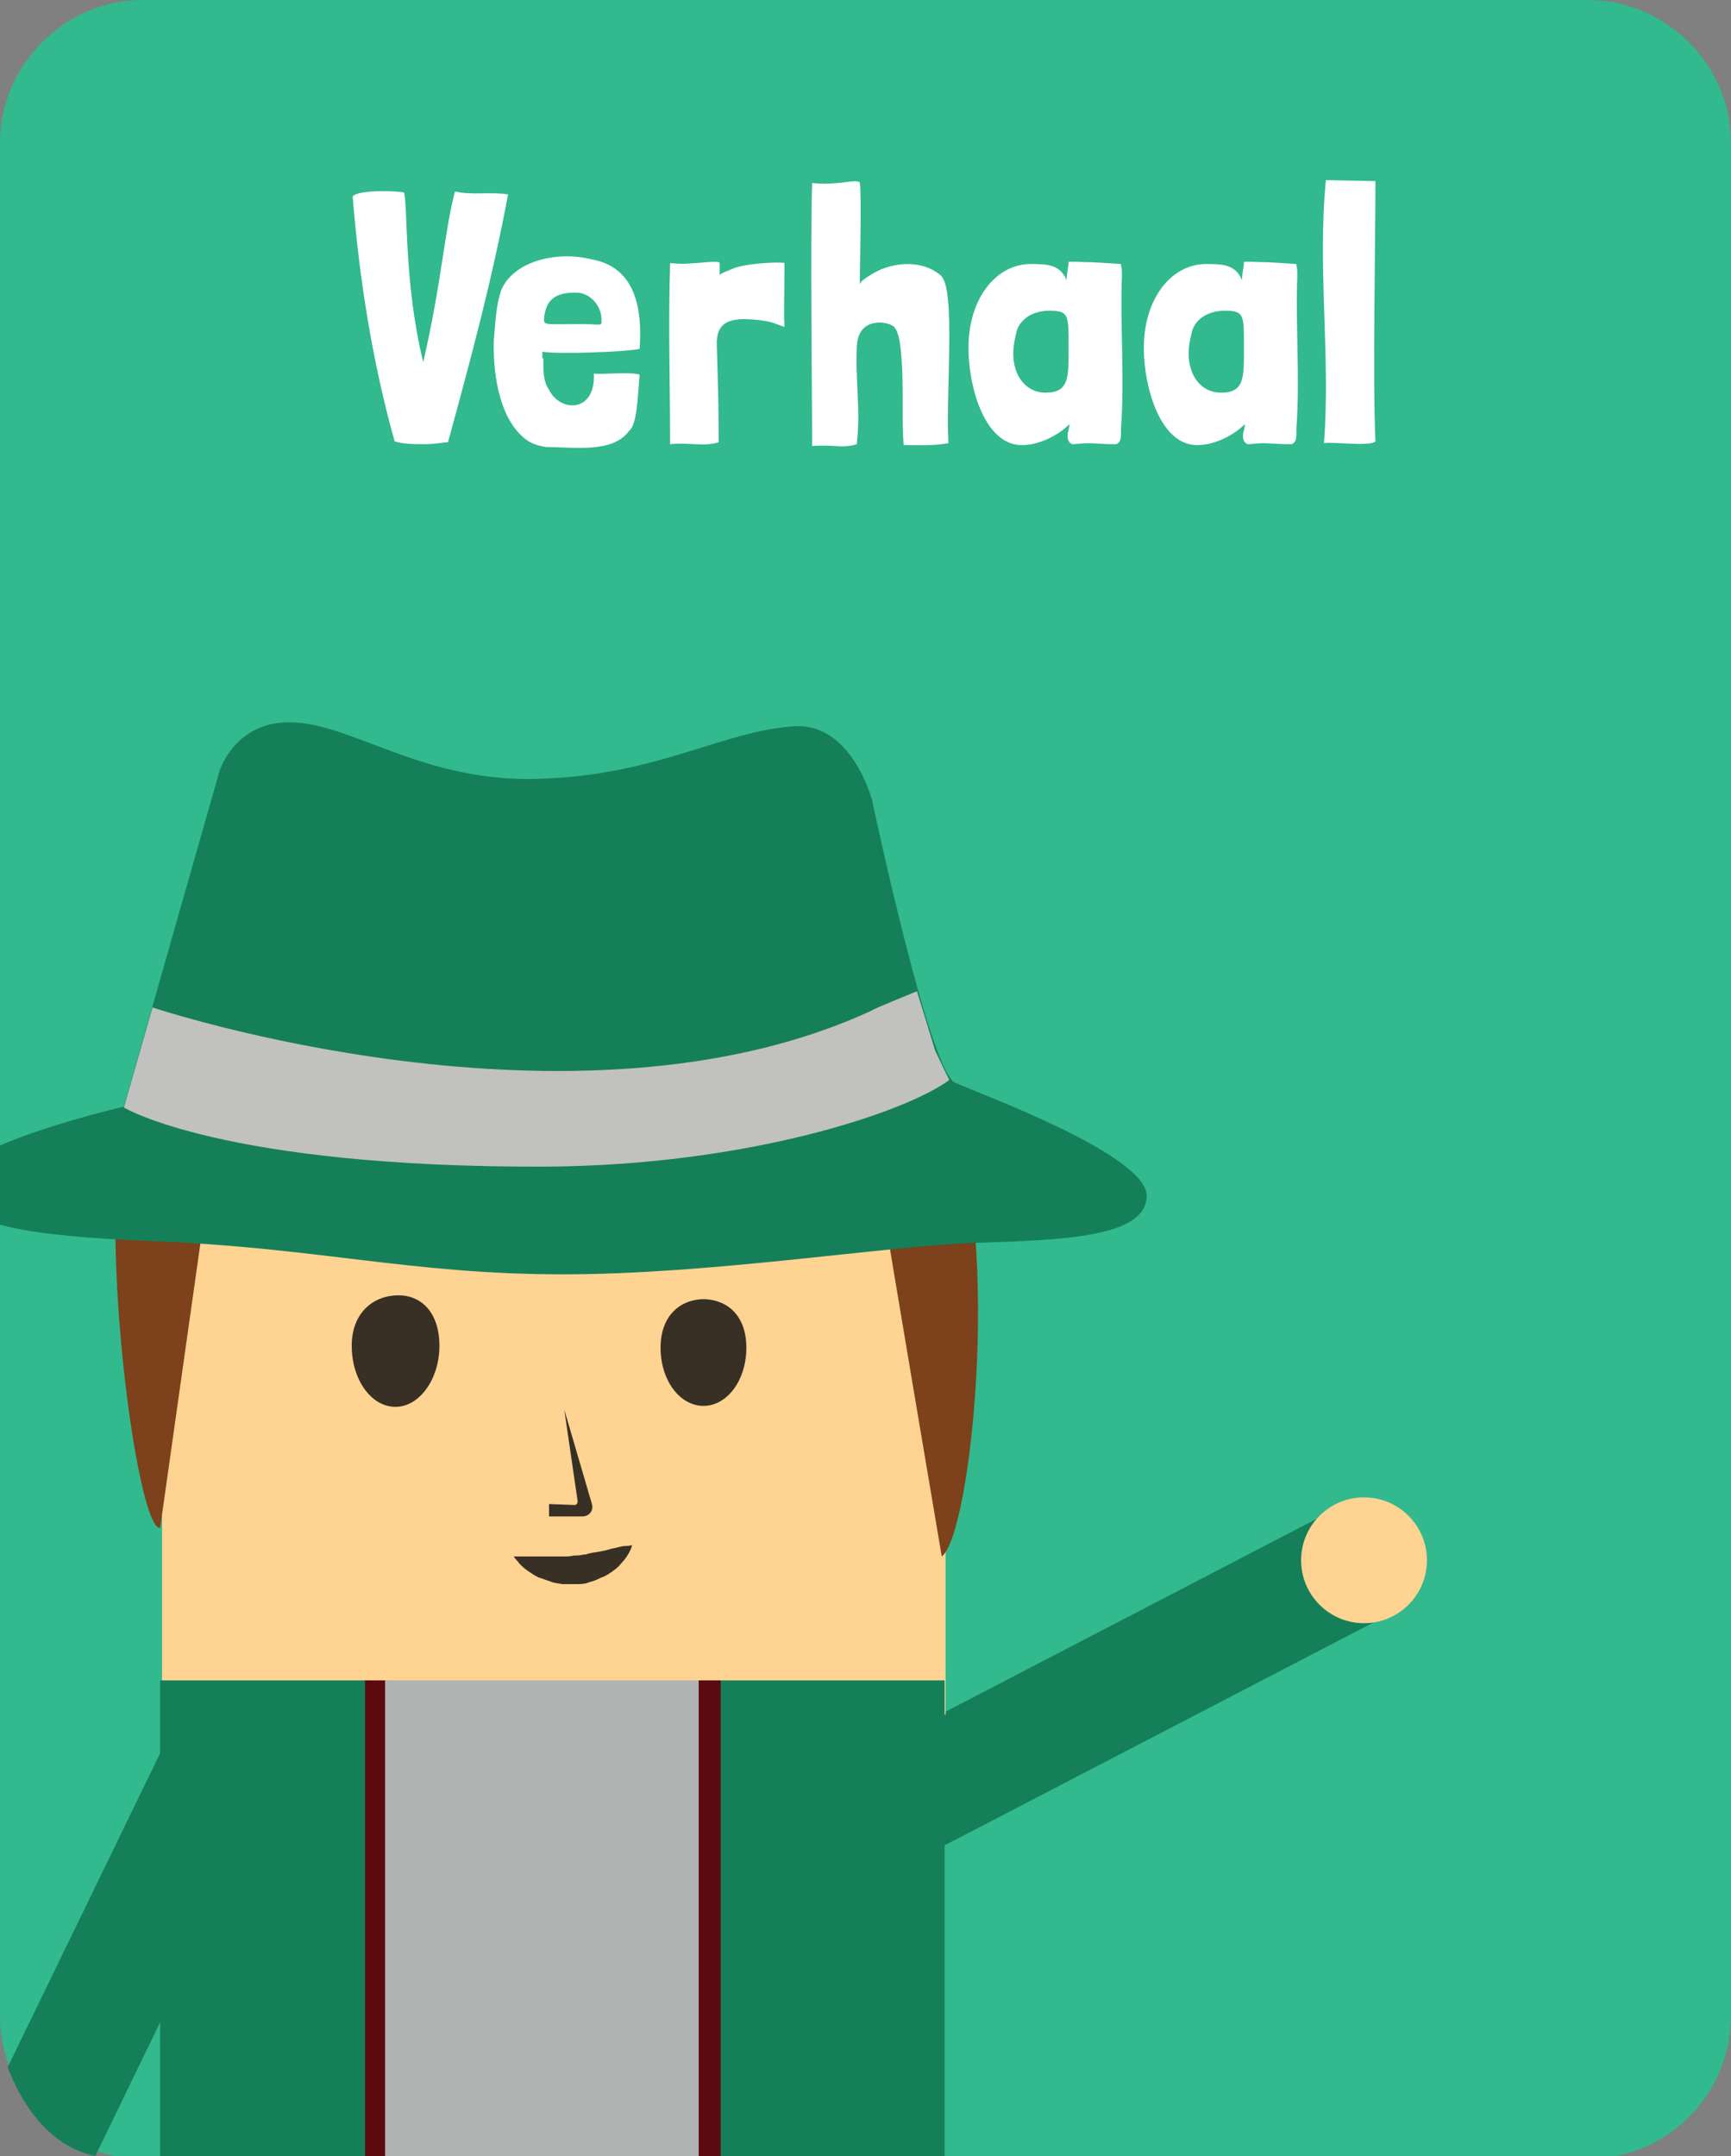 <?xml version="1.0" encoding="utf-8"?>
<!-- Generator: Adobe Illustrator 18.0.0, SVG Export Plug-In . SVG Version: 6.00 Build 0)  -->
<!DOCTYPE svg PUBLIC "-//W3C//DTD SVG 1.1//EN" "http://www.w3.org/Graphics/SVG/1.1/DTD/svg11.dtd">
<svg version="1.1" xmlns="http://www.w3.org/2000/svg" xmlns:xlink="http://www.w3.org/1999/xlink" x="0px" y="0px"
	 viewBox="0 0 181.6 226.2" enable-background="new 0 0 181.6 226.2" xml:space="preserve">
<rect x="0" y="0" width="181.6" height="226.2" fill="#808080" stroke="none"/>
<g id="Right_Arm">
	<g id="Hand_1_">
	</g>
</g>
<g id="Left_Arm">
	<g id="Hand">
	</g>
</g>
<g id="Hat">
	<g id="Grey_Band">
	</g>
</g>
<g id="Body">
	<g id="Pants">
	</g>
	<g id="Jacked_Edge">
	</g>
	<g id="Grey_Shirt">
	</g>
</g>
<g id="Right_Leg">
	<g id="Shoe_1_">
	</g>
	<g id="Cuff_1_">
	</g>
</g>
<g id="Left_Leg">
	<g id="Shoe">
	</g>
	<g id="Leg">
	</g>
</g>
<g id="Eyes">
	<g id="Eye">
	</g>
</g>
<g id="Eyebrows">
	<g id="Eyebrow">
	</g>
</g>
<g id="Layer_27">
</g>
<g id="Nose">
</g>
<g id="Mouth">
</g>
<g id="Newspaper_Inner_Paper">
</g>
<g id="Head">
	<g id="Grey_Hair">
	</g>
	<g id="Newspaper_Main">
		<path fill="#32B98E" d="M166.6,226.5H15c-8.2,0-15-6.8-15-15V15C0,6.8,6.8,0,15,0h151.6c8.2,0,15,6.8,15,15v196.5
			C181.6,219.7,174.9,226.5,166.6,226.5z"/>
		<g>
			<path fill="#FFFFFF" d="M47,46.4c-0.4,0-1.3,0.2-2.4,0.2c-1.1,0-2.4,0-3.2-0.3c-2.3-8.2-3.7-16.9-4.4-25.7v0
				c0.6-0.7,4.6-0.6,5.4-0.4c0.4,2,0,9.6,2,17.8c1.9-8.2,2.2-13.5,3.3-17.8c0,0,0-0.1,0.1-0.1c1.7,0.4,3.7,0,5.5,0.3
				C51.6,29.5,49.4,37.6,47,46.4z"/>
			<path fill="#FFFFFF" d="M57,37.6c0,1.5,0,2.4,0.6,3.3c1.2,2.4,4.9,2.4,4.7-1.7c1,0.1,3.7-0.2,4.8,0.1c-0.2,2.6-0.3,5.3-1.1,5.9
				c-1.7,2.4-5.9,1.7-8.7,1.7c-0.7-0.1-1.4-0.3-2-0.7c-2.7-1.9-3.6-6.4-3.5-10.5c0.2-1.9,0.2-3.6,0.8-5.3c1.3-3,5.8-4.1,9.4-3.2
				c4.7,0.8,5.4,5.2,5.1,9.4c-1.1,0.3-8.6,0.6-10.2,0.3V37.6z M60.3,30.7c-2.4,0-3,1.1-3.2,2.5C57,34.2,57,34,60.7,34
				c2.6,0,2.4,0.3,2.4-0.5c0-1-0.6-2-1.5-2.5C61.2,30.8,60.9,30.7,60.3,30.7z"/>
			<path fill="#FFFFFF" d="M77.1,28.1c1.9-0.6,5.2-0.6,5.2-0.5c0,3.5-0.1,5.1,0,6.7L82,34.2c-0.3-0.1-0.5-0.2-0.8-0.3
				c-0.6-0.2-1.4-0.3-1.4-0.3c-2.7-0.3-4.7-0.2-4.6,2.6c0.1,3.5,0.2,6.2,0.2,10v0.2c-1.7,0.5-2.7,0-5.1,0.2c0-6.2-0.2-12.3,0-19
				c1.2,0.1,1.4,0.1,2.7,0c0.4,0,2.5-0.3,2.5,0c0,0.8,0,0.6,0,1.3C75.5,28.7,76.4,28.4,77.1,28.1z"/>
			<path fill="#FFFFFF" d="M91.1,29c2.1-1.5,5.5-1.9,7.6-0.1c1.6,1.4,0.5,12.3,0.8,17.6c-1.8,0.3-3,0.2-4.7,0.2
				c-0.2-2.3,0-6.1-0.2-8.8c-0.1-1.3-0.2-3.1-0.9-3.7c0,0-0.1,0-0.2-0.1c-0.8-0.4-3.4-0.7-3.6,2.1c-0.2,3.5,0.4,6.8,0,10.2v0.2
				c-1.7,0.5-2.3,0-4.7,0.2c0-6.2-0.2-20.9,0-27.6c1.2,0.1,1.4,0.1,2.7,0c0.4,0,2.3-0.4,2.3,0c0.2,0.8,0,10,0,10.6
				C90.4,29.4,90.8,29.2,91.1,29z"/>
			<path fill="#FFFFFF" d="M117.7,28.5v0.4c-0.2,5.5,0.3,10.7-0.1,16.1c0,0.6,0.1,1.4-0.5,1.6h-0.5c-0.8,0-1.7-0.1-2.5-0.1
				c-0.6,0-1.1,0.1-1.6,0.1c-0.3-0.1-0.5-0.4-0.5-0.8c0-0.6,0.2-0.8,0.2-1.3c-1.2,1.2-3.2,2.2-5,2.2c-3.9,0-5.6-6.1-5.6-10.2
				c0-5.1,2.8-8.7,6.4-8.8c1.8,0,3.2,0,3.9,1.7c0-0.8,0.2-1.3,0.2-1.9c0-0.1,1.5,0,1.8,0c0.9,0,2.1,0.1,3.7,0.2
				C117.6,27.9,117.7,28.2,117.7,28.5z M106.3,37.1c0,2.3,1.3,4.1,3.4,4.1c2.5,0,2.4-1.7,2.4-4.6c0-3.5,0.1-4-2-4s-3.3,1.2-3.5,2.4
				C106.4,35.8,106.3,36.5,106.3,37.1z"/>
			<path fill="#FFFFFF" d="M136.1,28.5v0.4c-0.2,5.5,0.3,10.7-0.1,16.1c0,0.6,0.1,1.4-0.5,1.6h-0.5c-0.8,0-1.7-0.1-2.5-0.1
				c-0.6,0-1.1,0.1-1.6,0.1c-0.3-0.1-0.5-0.4-0.5-0.8c0-0.6,0.2-0.8,0.2-1.3c-1.2,1.2-3.2,2.2-5,2.2c-3.9,0-5.6-6.1-5.6-10.2
				c0-5.1,2.8-8.7,6.4-8.8c1.8,0,3.2,0,3.9,1.7c0-0.8,0.2-1.3,0.2-1.9c0-0.1,1.5,0,1.8,0c0.9,0,2.1,0.1,3.7,0.2
				C136,27.9,136.1,28.2,136.1,28.5z M124.7,37.1c0,2.3,1.3,4.1,3.4,4.1c2.5,0,2.4-1.7,2.4-4.6c0-3.5,0.1-4-2-4s-3.3,1.2-3.5,2.4
				C124.8,35.8,124.7,36.5,124.7,37.1z"/>
			<path fill="#FFFFFF" d="M144.3,19c0,6.2-0.3,21.2,0,27.3c-0.5,0.6-4.7,0-5.4,0.2c0.7-9.2-0.7-18.4,0.2-27.6L144.3,19z"/>
		</g>
	</g>
	<g>
		<path fill="#157F59" d="M10,226.2l20.3-41.9L19.2,179L0.8,216.9C2,220,4.7,225.1,10,226.2z"/>
	</g>
	
		<rect id="Arm_5_" x="107.7" y="147.2" transform="matrix(-0.461 -0.887 0.887 -0.461 7.533 362.532)" fill="#157F59" width="12.4" height="63.6"/>
	<circle fill="#FFD392" cx="143.1" cy="163.7" r="6.6"/>
	<rect id="Head_3_" x="17" y="123.7" fill="#FFD392" width="82.2" height="56.2"/>
	<path fill="#7D411C" d="M21.2,129.2c0,0,0.3-5.2,9.4-3.1c8.2,1.9,19.2,4.7,27,4.9c8.6,0.2,21.5-1.9,21.5-1.9s8.3-2.4,13.7-1.6
		c0,0.4,6,35.8,6,35.8c3-2.2,6.3-32.1,1-47.2c0,0-6.6-2.5-7.1-2.7c-2.3-1.2-0.7,2.5-5,3.6c-3.6,0.9-27.3,4.1-31,4.2
		c-3.6,0.1-12.3-2.9-14.5-4.1c-4.2-2.3-14.5,1.5-14.6,1.5c-3.8,0.8-9-7.5-13-3.9c-5.5,5-0.6,45.9,2.2,45.6"/>
	<path id="Hat_3_" fill="#157F59" d="M13,116.1c0,0-17.7,4.1-17.7,7.8c0,3.6,2.7,5.6,20.5,6.3c17.7,0.7,27.2,3.5,43.3,3.5
		c15.6,0,34-3,43.1-3.3c9.5-0.3,18-0.6,18.1-4.9c0.1-4.3-17.4-10.7-20.1-11.9c-2.7-1.2-8.7-29.6-8.7-29.6s-2.1-8.2-8.2-7.8
		c-7.5,0.5-14.3,5.1-26.5,5.5c-12,0.5-19.4-5.5-25.8-5.9c-6.4-0.4-8,5.2-8,5.2L13,116.1z"/>
	<path fill="#C1C1C0" d="M96.2,104c0,0-4.7,1.9-4.7,2c-31.2,14.5-75.5-0.3-75.5-0.3l-3,10.5c0,0,10.4,6.3,44.1,6.2
		c21.5-0.1,38.1-5.8,42.5-9.1c-0.1-0.1-1.4-2.9-1.5-3.1"/>
	<polygon id="Shirt_3_" fill="#157F59" points="99.1,252.2 16.8,252.2 16.8,176.3 38.5,176.3 40.2,176.6 59.5,183.7 73.1,177.4 
		75.6,176.3 99.1,176.3 	"/>
	<polygon fill="#5C090F" points="75.6,252.2 38.3,252.2 38.3,176.3 40.4,176.3 58.7,178.8 73.3,176.3 75.6,176.3 	"/>
	<rect x="40.4" y="176.3" fill="#B2B3B3" width="32.9" height="75.9"/>
	<path id="Eye_3_" fill="#383025" d="M78.3,141.4c0,3.4-2,6.1-4.5,6.1c-2.5,0-4.5-2.7-4.5-6.1c0-3.4,2.1-5.1,4.6-5.1
		C76.4,136.4,78.3,138.1,78.3,141.4z"/>
	<path fill="#383025" d="M46.1,141.2c0,3.5-2.1,6.4-4.6,6.4c-2.6,0-4.6-2.9-4.6-6.4c0-3.5,2.3-5.3,4.9-5.3
		C44.2,135.9,46.1,137.7,46.1,141.2z"/>
	<path id="Nose_3_" fill="#383025" d="M59.2,147.9l2.9,9.9c0.2,0.7-0.3,1.3-1,1.3l-3.5,0v-1.3l2.7,0.1c0.2,0,0.3-0.2,0.3-0.4"/>
	<g>
		<path fill="#383025" d="M66.3,162.1c0,0,0,0.2-0.2,0.6c-0.2,0.4-0.5,0.9-1,1.4c-0.2,0.3-0.5,0.5-0.9,0.8c-0.3,0.2-0.7,0.5-1.1,0.6
			c-0.4,0.2-0.8,0.4-1.3,0.5c-0.4,0.2-0.9,0.2-1.4,0.2c-0.5,0-0.9,0-1.4,0c-0.5-0.1-0.9-0.1-1.3-0.3c-0.4-0.1-0.8-0.3-1.2-0.4
			c-0.4-0.2-0.7-0.4-1-0.6c-0.6-0.4-1-0.8-1.2-1.1c-0.3-0.3-0.4-0.5-0.4-0.5s0.2,0,0.6,0c0.4,0,0.9,0,1.5,0c0.3,0,0.6,0,1,0
			c0.3,0,0.7,0,1,0c0.3,0,0.7,0,1.1,0c0.4,0,0.7,0,1.1-0.1c0.3,0,0.7,0,1-0.1c0.2,0,0.3,0,0.5-0.1c0.2,0,0.3-0.1,0.5-0.1
			c0.7-0.1,1.3-0.2,1.9-0.4c0.6-0.1,1.1-0.3,1.5-0.3C66.1,162.2,66.3,162.1,66.3,162.1z"/>
	</g>
</g>
</svg>
